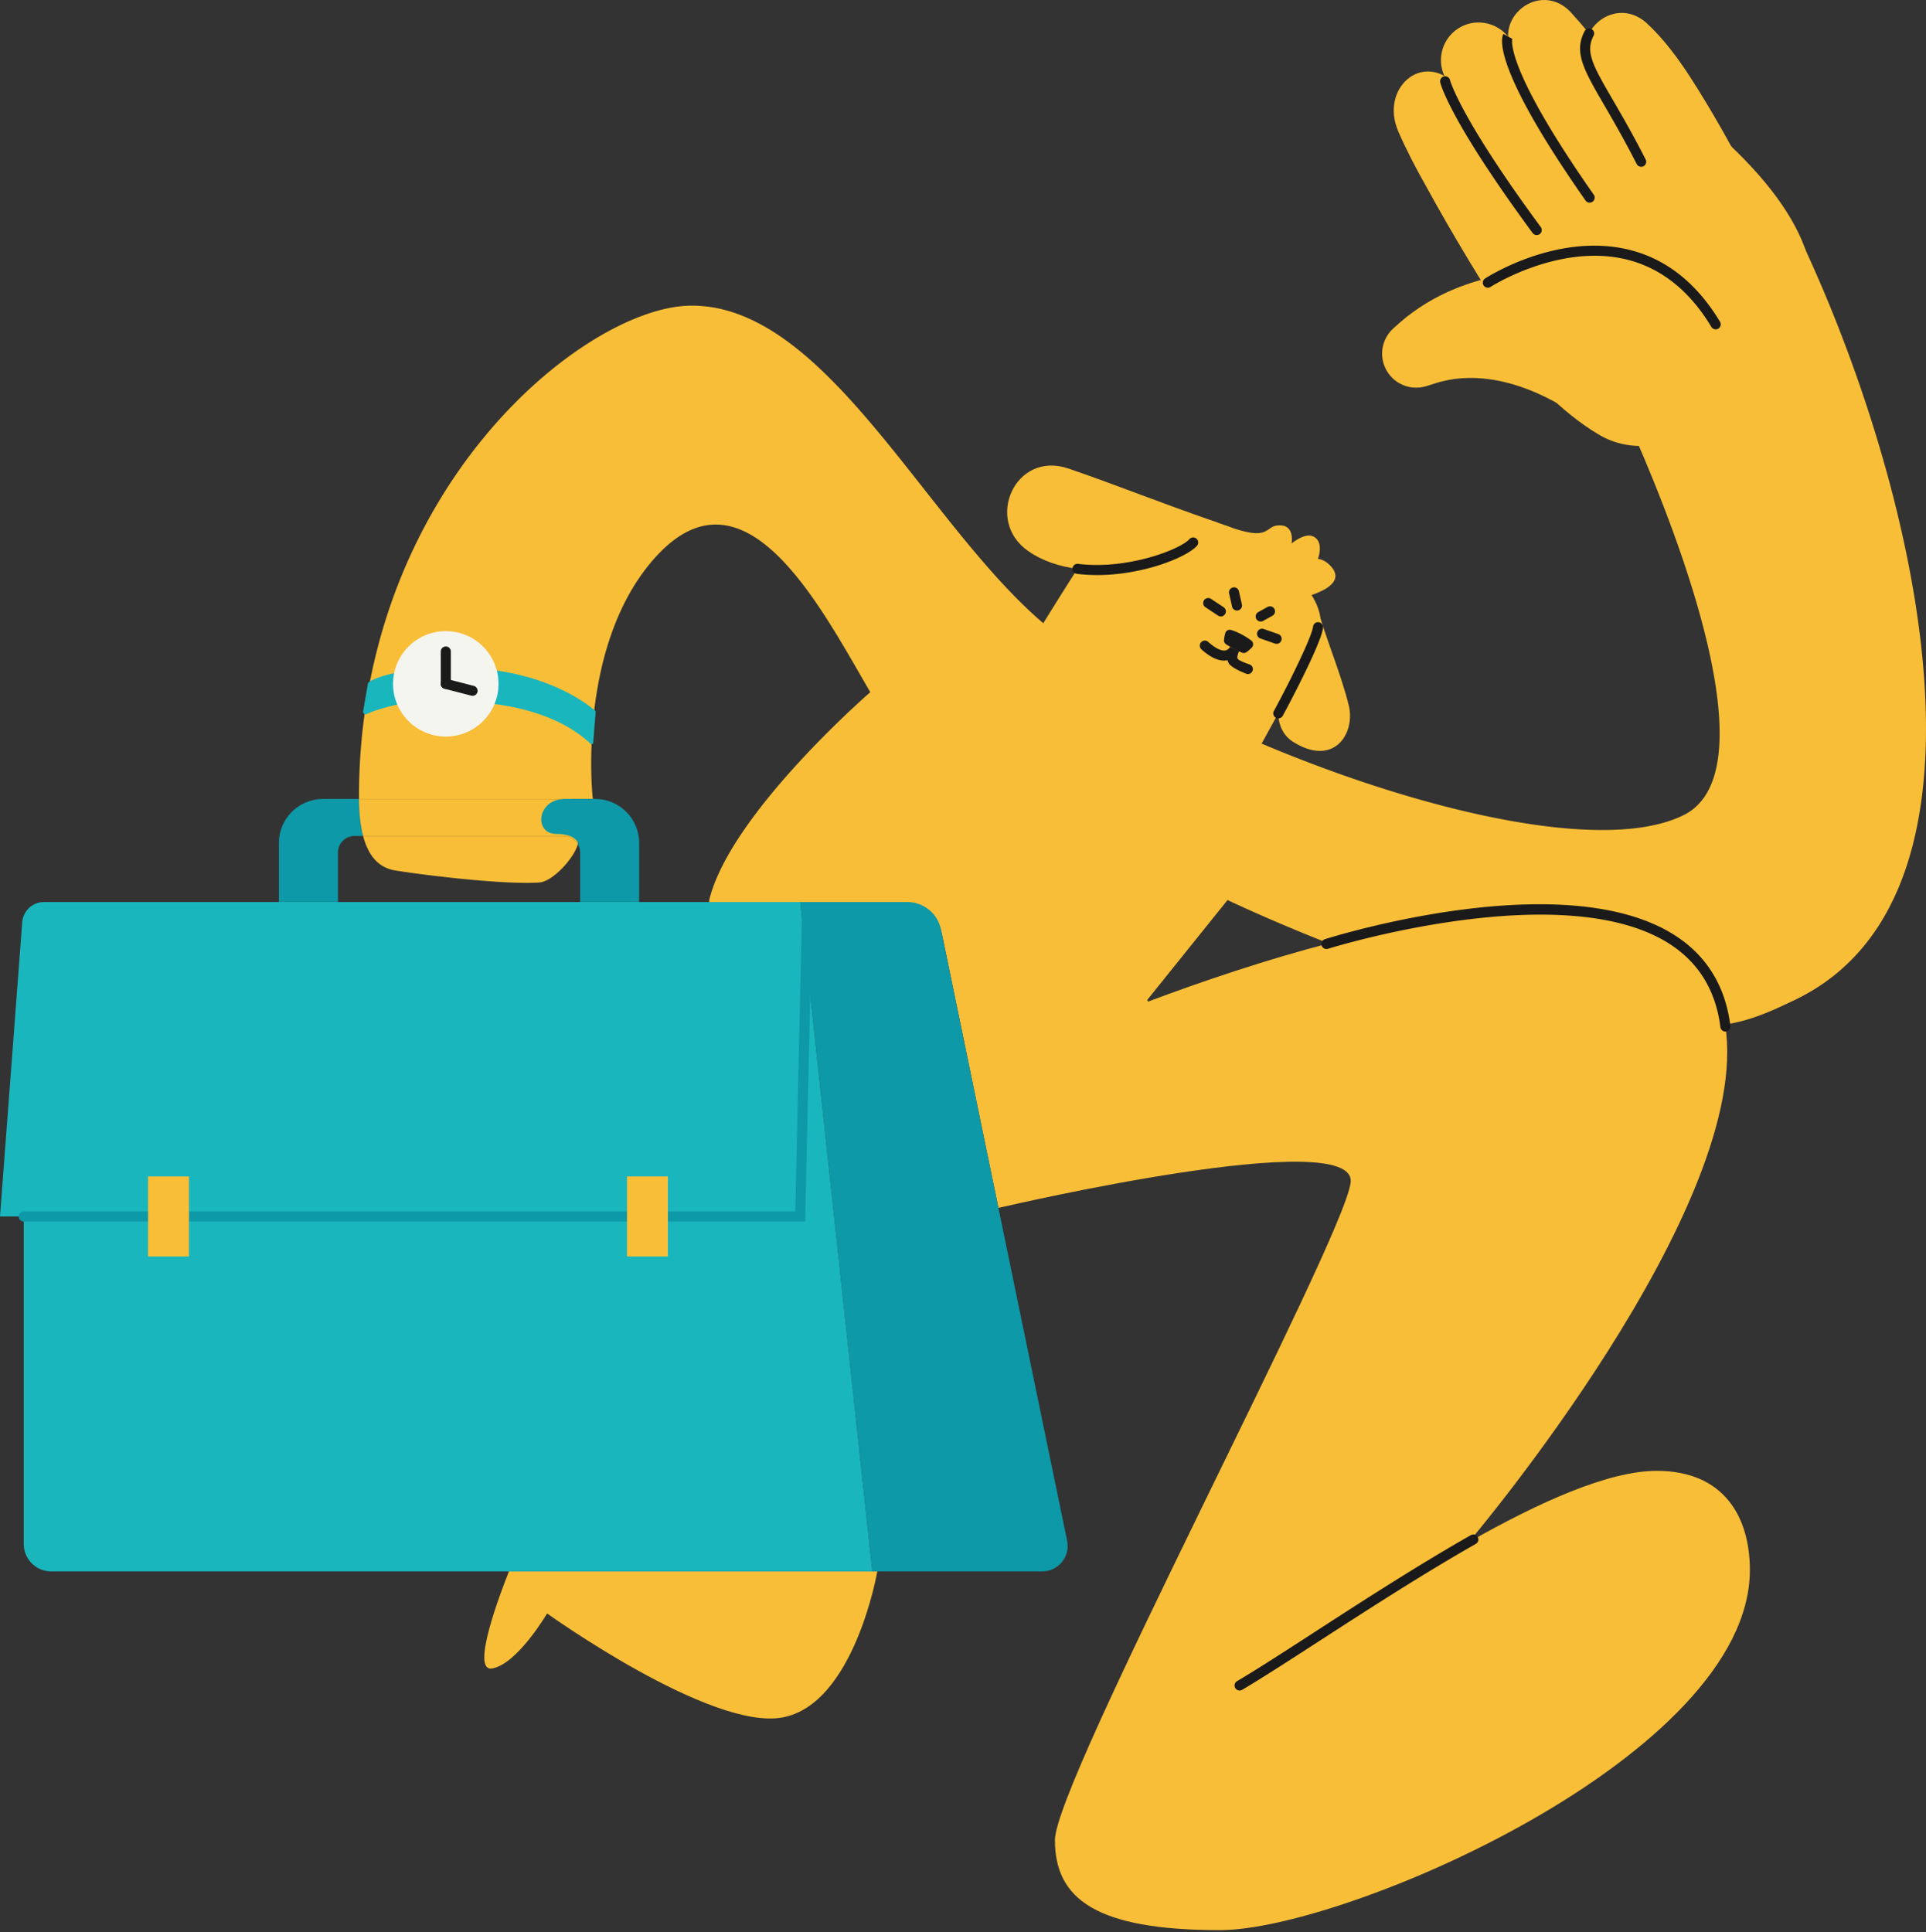 <svg width="912" height="915" fill="none" xmlns="http://www.w3.org/2000/svg">
    <rect width="100%" height="100%" fill="#333333" stroke="none"/>
    <path d="M695.542 730.229c33.217-18.817 66.036-33.693 88.97-33.693 32.231 0 44.087 22.393 44.087 46.916 0 88.128-191.893 170.581-250.889 170.581-58.995 0-78.178-14.924-78.178-42.657 0-27.734 136.459-283.581 140.019-311.299 3.544-27.717-164.192 11.364-164.192 11.364l-2.591.54-12.857-62.364s35.235-17.117 83.693-35.299c25.858-9.695 55.499-19.708 85.553-27.575h.015c51.224 20.153 132.517 46.742 187.682 38.414 13.986 85.426-121.312 245.056-121.312 245.056v.016Z" fill="#F9BE37"/>
    <path d="M412.1 327.768c-23.331-39.749-60.442-113.731-104.132-61.125-34.822 41.926-27.352 110.759-27.352 110.759l.127.954H169.984c-.461-146.519 106.404-232.564 156.483-233.597 69.66-1.415 119.072 120.517 181.834 161.108 87.189 56.389 236.919 106.135 289.032 80.086 52.13-26.065-32.692-199.968-32.692-199.968l85.298-78.178c55.436 114.192 106.246 314.748 0 365.701-9.917 4.752-20.454 9.774-33.073 11.666-2.305-14.129-8.71-26.24-20.47-35.251-35.537-27.209-102.384-20.137-167.212-3.163h-.016c-28.655-11.284-47.902-20.534-47.902-20.534l-38 47.282.349.827c-35.314 104.612-83.693 35.298-83.693 35.298l-13.795-66.878a19.516 19.516 0 0 0-19.12-15.575h-91.178v-.954c9.949-40.988 76.287-98.442 76.287-98.442l-.016-.016Z" fill="#F9BE37"/>
    <path d="M629.174 446.743c64.828-16.974 131.675-24.046 167.212 3.163 11.761 9.011 18.166 21.122 20.47 35.251-76.705 78.781-179.619 30.474-187.682-38.414ZM377.046 744.152h38.382s-10.903 63.032-45.026 69.182c-34.106 6.167-111.347-49.268-111.347-49.268s-14.208 24.157-26.065 26.049c-10.457 1.684 4.387-36.904 8.01-45.963h136.046Z" fill="#F9BE37"/>
    <path d="m472.768 571.984 32.533 157.676c1.542 7.485-4.164 14.494-11.808 14.494h-80.451l-34.123-316.988h50.667c7.756 0 14.447 5.451 16.005 13.048l14.32 69.405 12.857 62.365Z" fill="#0D99A7"/>
    <path d="M241.003 744.154H24.221c-7.168 0-12.969-5.801-12.969-12.968V576.069H0l10.521-139.351c.413-5.388 4.895-9.552 10.299-9.552h358.104l34.123 316.988H241.003Z" fill="#1AB6BD"/>
    <path d="M273.622 399.778c-1.796 6.643-11.904 17.705-18.245 18.134-17.085 1.144-55.086-3.56-68.229-5.69-8.042-1.303-12.81-7.231-15.21-16.338h94.93a7.808 7.808 0 0 1 6.754 3.894Z" fill="#F9BE37"/>
    <path d="M171.949 395.885h-4.101c-4.323 0-7.819 3.512-7.819 7.819v23.458h-27.956v-27.956c0-11.506 9.329-20.851 20.852-20.851h17.069c.047 6.627.651 12.555 1.955 17.53Z" fill="#0D99A7"/>
    <path d="M273.78 399.079c-.047.223-.095.461-.159.7a7.806 7.806 0 0 0-6.754-3.894h-94.93c-1.303-4.975-1.907-10.903-1.955-17.53h100.842c-.89 2.924-3.56 11.856-3.957 16.576 0 0 4.593-.334 6.913 4.148Z" fill="#F9BE37"/>
    <path d="M263.514 394.931c-10.839.127-9.425-16.576 3.957-16.576h14.336c11.522 0 20.852 9.345 20.852 20.851v27.956h-27.956v-23.458c0-1.43-.382-2.781-1.065-3.925.063-.239.111-.477.159-.7-2.321-4.482-10.283-4.148-10.283-4.148Z" fill="#0D99A7"/>
    <path d="M623.228 285.848c4.148 15.607 11.57 32.469 15.448 48.251 3.226 13.16-7.025 29.53-26.589 17.069-7.152-4.561-6.802-13.334-6.802-13.334l-2.178-48.697 20.121-3.289Z" fill="#F9BE37"/>
    <path d="M596.915 353.025s17.132-30.864 22.854-42.387c5.721-11.522 13.239-20.232-12.858-45.534-26.112-25.302-74.03-26.462-80.594-19.183-6.564 7.279-33.328 50.874-33.328 50.874s12.826 96.17 103.941 56.214l-.015.016Z" fill="#F9BE37"/>
    <path d="M565.037 256.823c-5.038 5.722-30.865 15.528-54.847 12.54-8.344-1.033-16.466-3.624-23.411-8.471-20.756-14.494-6.103-47.695 19.231-38.986 24.078 8.281 37.555 14.05 70.486 25.556" fill="#F9BE37"/>
    <path d="M592.482 303.311c-1.971-1.447-5.468-3.735-9.568-4.991-1.192-.365-2.432.366-2.749 1.574-.255 1.017-.525 2.225-.589 3.274a2.173 2.173 0 0 0 1.034 1.97c1.557 1.002 4.72 2.909 7.581 3.958a2.264 2.264 0 0 0 2.082-.286c.699-.509 1.668-1.272 2.542-2.225.875-.954.732-2.496-.317-3.274h-.016Z" fill="#1A1A1A"/>
    <path d="M593.138 317.568c-.413 1.288-1.828 1.971-3.083 1.463-2.877-1.129-7.47-3.211-8.376-5.213a5.472 5.472 0 0 1-.381-1.161c-3.608.763-7.788-.985-12.429-5.181a2.386 2.386 0 0 1 3.211-3.528c3.321 3.004 6.23 4.45 8.185 4.069 1.462-.286 2.097-1.606 2.129-1.653l4.355 1.923c-1.001 2.304-.89 3.242-.731 3.592.365.794 3.083 1.891 5.674 2.781a2.338 2.338 0 0 1 1.462 2.924l-.016-.016ZM519.438 272.318c-3.178 0-6.373-.175-9.535-.572a2.367 2.367 0 0 1-2.066-2.654c.174-1.304 1.35-2.241 2.654-2.066 23.394 2.892 48.442-6.85 52.765-11.761a2.388 2.388 0 0 1 3.576 3.162c-4.848 5.515-25.652 13.907-47.394 13.907v-.016ZM605.291 340.213c-.381 0-.779-.096-1.128-.286-1.16-.636-1.59-2.082-.954-3.227 8.614-15.877 18.118-35.712 18.532-39.907a2.398 2.398 0 0 1 2.606-2.146 2.39 2.39 0 0 1 2.146 2.606c-.636 6.548-13.986 32.343-19.088 41.72a2.38 2.38 0 0 1-2.098 1.24h-.016ZM578.098 291.928a2.41 2.41 0 0 1-1.319-.397l-5.976-3.957a2.384 2.384 0 0 1-.668-3.306 2.384 2.384 0 0 1 3.306-.668l5.976 3.958a2.384 2.384 0 0 1-1.319 4.37ZM604.487 304.895a2.65 2.65 0 0 1-.779-.127l-6.882-2.4a2.374 2.374 0 0 1-1.462-3.035 2.375 2.375 0 0 1 3.036-1.462l6.882 2.4a2.374 2.374 0 0 1 1.462 3.035 2.402 2.402 0 0 1-2.257 1.605v-.016ZM596.963 294.319a2.38 2.38 0 0 1-1.145-4.466l4.387-2.432a2.38 2.38 0 0 1 3.242.938 2.38 2.38 0 0 1-.938 3.242l-4.386 2.432a2.335 2.335 0 0 1-1.145.301l-.015-.015ZM585.723 289.116a2.361 2.361 0 0 1-2.321-1.859l-1.398-6.214a2.382 2.382 0 0 1 1.811-2.845 2.382 2.382 0 0 1 2.845 1.812l1.399 6.214a2.384 2.384 0 0 1-1.812 2.845 2.94 2.94 0 0 1-.524.063v-.016Z" fill="#1A1A1A"/>
    <path d="M579.99 248.716c23.395 8.853 17.96-.747 26.908.111 8.089.795 4.434 14.733.794 15.274-4.8.715 7.184-12.301 13.573-10.267 8.741 2.781.191 21.773-6.675 18.944-5.769-2.368 6.278-13.191 14.558-5.658 12.46 11.348-15.369 16.625-15.369 16.625l-33.789-35.029Z" fill="#F9BE37"/>
    <path d="M817.011 488.487a2.396 2.396 0 0 1-2.368-2.082c-2.177-17.308-10.298-30.579-24.125-39.447-50.318-32.247-160.616 2.002-161.713 2.352a2.381 2.381 0 1 1-1.43-4.545c4.609-1.463 113.508-35.267 165.717-1.828 15.083 9.663 23.919 24.078 26.287 42.864a2.403 2.403 0 0 1-2.066 2.67c-.095 0-.206.016-.302.016ZM586.966 800.565a2.384 2.384 0 0 1-1.208-4.435c9.377-5.53 21.933-13.668 36.475-23.076 21.805-14.129 48.951-31.691 74.253-46.075a2.392 2.392 0 0 1 3.258.89c.651 1.145.254 2.607-.89 3.243-25.175 14.303-52.257 31.849-74.014 45.931-14.59 9.44-27.178 17.593-36.65 23.188a2.394 2.394 0 0 1-1.208.334h-.016Z" fill="#1A1A1A"/>
    <path d="M818.788 68.382c42.18 39.908 48.219 72.95 29.354 97.314-18.865 24.364-59.392 59.075-91.274 40.003-35.601-21.313-59.631-65.4-59.631-65.4s73.077-117.768 121.551-71.917Z" fill="#F9BE37"/>
    <path d="M756.284 204.46s.191.063.222.063c-.031-.079 0-.111-.079-.191-2.146-2.288-4.736-4.084-7.295-6.007-17.562-12.254-39.002-21.694-60.68-18.818-1.478.207-3.83.636-5.277 1.033-1.621.318-3.719 1.065-5.292 1.542l-2.527.779c-8.503 2.638-17.53-2.098-20.168-10.601-1.939-6.214.095-12.714 4.64-16.799l3.195-2.845c7.692-6.691 16.624-12.063 26.097-15.925 27.113-10.998 57.135-10.918 85.361-5.499 5.5 1.129 11.094 2.416 16.482 4.244l.715.254.365.143.62.27c44.358 25.89 9.933 90.655-36.347 68.341l-.032.016Z" fill="#F9BE37"/>
    <path d="M718.337 159.465c-15.4-23.299-29.958-47.361-43.356-71.789-4.609-8.121-9.473-17.53-12.906-25.54-8.741-20.423 11.602-38.048 27.019-22.14 24.396 27.544 41.608 59.695 57.024 92.689 1.574 3.37 3.211 7.168 4.705 10.601l.778 1.828c5.992 11.904.875 26.653-11.586 31.723-12.333 5.165-26.684-1.653-30.499-14.463l8.821-2.94v.031Z" fill="#F9BE37"/>
    <path d="M728.642 128.026c-10.124-15.687-16.513-31.707-23.363-48.109-3.147-7.613-6.215-15.019-9.441-22.012-3.306-7.168-6.739-13.827-10.601-19.66-5.403-8.232-3.115-19.294 5.134-24.698 7.692-5.054 17.911-3.306 23.617 3.656 6.167 7.58 11.078 15.305 15.575 22.902 12.206 20.375 21.79 43.166 36.11 61.395 7.946 9.774 6.452 24.142-3.322 32.088-10.474 8.646-26.542 5.96-33.694-5.562h-.015Z" fill="#F9BE37"/>
    <path d="M764.102 111.944c-6.628-7.04-11.634-15.543-15.623-24.285-6.675-15.082-11.602-28.575-19.437-42.37-3.561-6.421-7.645-12.588-11.873-18.69-11.49-17.722 11.968-36.174 26.478-20.948 11.316 12.317 21.615 26.224 30.134 40.591 4.863 8.042 8.773 15.48 13.207 22.473 1.875 2.924 3.989 6.007 6.437 8.407.89.986 2.066 1.764 3.019 2.702 9.345 8.471 10.045 22.902 1.59 32.231-8.98 10.029-25.032 9.95-33.932-.127v.016Z" fill="#F9BE37"/>
    <path d="M792.447 100.244c-9.345-11.284-15.781-24.046-21.63-36.554-5.038-10.632-9.536-21.217-16.449-29.879-12.445-16.926 9.345-36.84 25.079-23.124 5.849 5.372 10.585 11.188 14.749 16.83 7.597 10.3 19.882 31.183 25.556 41.784 6.627 12.38-7.867 2.145-4.418 5.18 9.456 8.36 20.581 17.308 12.221 26.765-9.234 10.68-26.493 10.14-35.108-1.002Z" fill="#F9BE37"/>
    <path d="M812.418 155.969c-.81 0-1.589-.413-2.05-1.16-10.521-17.467-24.285-28.258-40.909-32.104-31.564-7.295-63.334 12.953-63.652 13.159a2.38 2.38 0 0 1-3.29-.699 2.381 2.381 0 0 1 .699-3.29c1.367-.874 33.741-21.535 67.292-13.811 17.943 4.132 32.74 15.686 43.944 34.297a2.382 2.382 0 0 1-.81 3.274 2.292 2.292 0 0 1-1.224.334ZM777.138 78.98c-.874 0-1.7-.476-2.129-1.303-5.96-11.681-11.189-20.693-15.401-27.94-9.663-16.64-14.51-25-9.25-34.997.604-1.16 2.051-1.605 3.227-1a2.39 2.39 0 0 1 1.001 3.226c-4.037 7.66-.175 14.32 9.154 30.387 4.228 7.295 9.505 16.354 15.512 28.163a2.392 2.392 0 0 1-1.033 3.21c-.35.175-.715.255-1.081.255ZM752.747 95.985a2.37 2.37 0 0 1-1.955-1.017c-43.944-62.73-40.114-76.748-38.906-78.926l4.164 2.32s.048-.063.095-.206c-.175.524-3.878 13.51 38.541 74.062a2.378 2.378 0 0 1-.588 3.322c-.413.286-.89.429-1.367.429l.016.016ZM727.666 111.329a2.395 2.395 0 0 1-1.923-.969c-39.288-53.322-43.595-70.582-43.754-71.297a2.384 2.384 0 0 1 4.641-1.097c.064.27 4.689 17.626 42.959 69.565a2.385 2.385 0 0 1-1.923 3.798Z" fill="#1A1A1A"/>
    <path d="M381.251 578.459H11.243a2.38 2.38 0 0 1-2.384-2.384 2.38 2.38 0 0 1 2.384-2.384h365.351l3.163-142.005c.031-1.319 1.096-2.336 2.431-2.336a2.402 2.402 0 0 1 2.337 2.431l-3.258 146.678h-.016Z" fill="#0D99A7"/>
    <path d="M89.493 557.114H70.119v37.905h19.374v-37.905ZM316.264 557.114H296.89v37.905h19.374v-37.905Z" fill="#F9BE37"/>
    <path d="M222.429 316.424c37.19 1.478 56.881 17.975 59.376 20.153a.718.718 0 0 1 .239.604l-1.145 14.558c-.047.635-.81.89-1.271.445-20.073-18.929-53.528-19.406-53.528-19.406h-33.582s-11.729 2.082-18.897 5.372c-.858.397-1.812-.302-1.669-1.24l2.241-13.111a1.25 1.25 0 0 1 .604-.859c6.691-4.259 21.249-5.578 21.249-5.578l26.367-.938h.016Z" fill="#1AB6BD"/>
    <path d="M211.088 348.815c13.79 0 24.969-11.178 24.969-24.968 0-13.789-11.179-24.968-24.969-24.968-13.789 0-24.968 11.179-24.968 24.968 0 13.79 11.179 24.968 24.968 24.968Z" fill="#F5F5F0"/>
    <path d="M211.103 326.236a2.381 2.381 0 0 1-2.384-2.384v-15.321a2.381 2.381 0 0 1 2.384-2.384 2.381 2.381 0 0 1 2.384 2.384v15.321a2.381 2.381 0 0 1-2.384 2.384Z" fill="#1A1A1A"/>
    <path d="M223.777 329.52c-.19 0-.397-.032-.604-.08l-12.682-3.274a2.406 2.406 0 0 1-1.717-2.908 2.399 2.399 0 0 1 2.909-1.717l12.682 3.274a2.406 2.406 0 0 1 1.717 2.909 2.36 2.36 0 0 1-2.305 1.78v.016Z" fill="#1A1A1A"/>
</svg>
